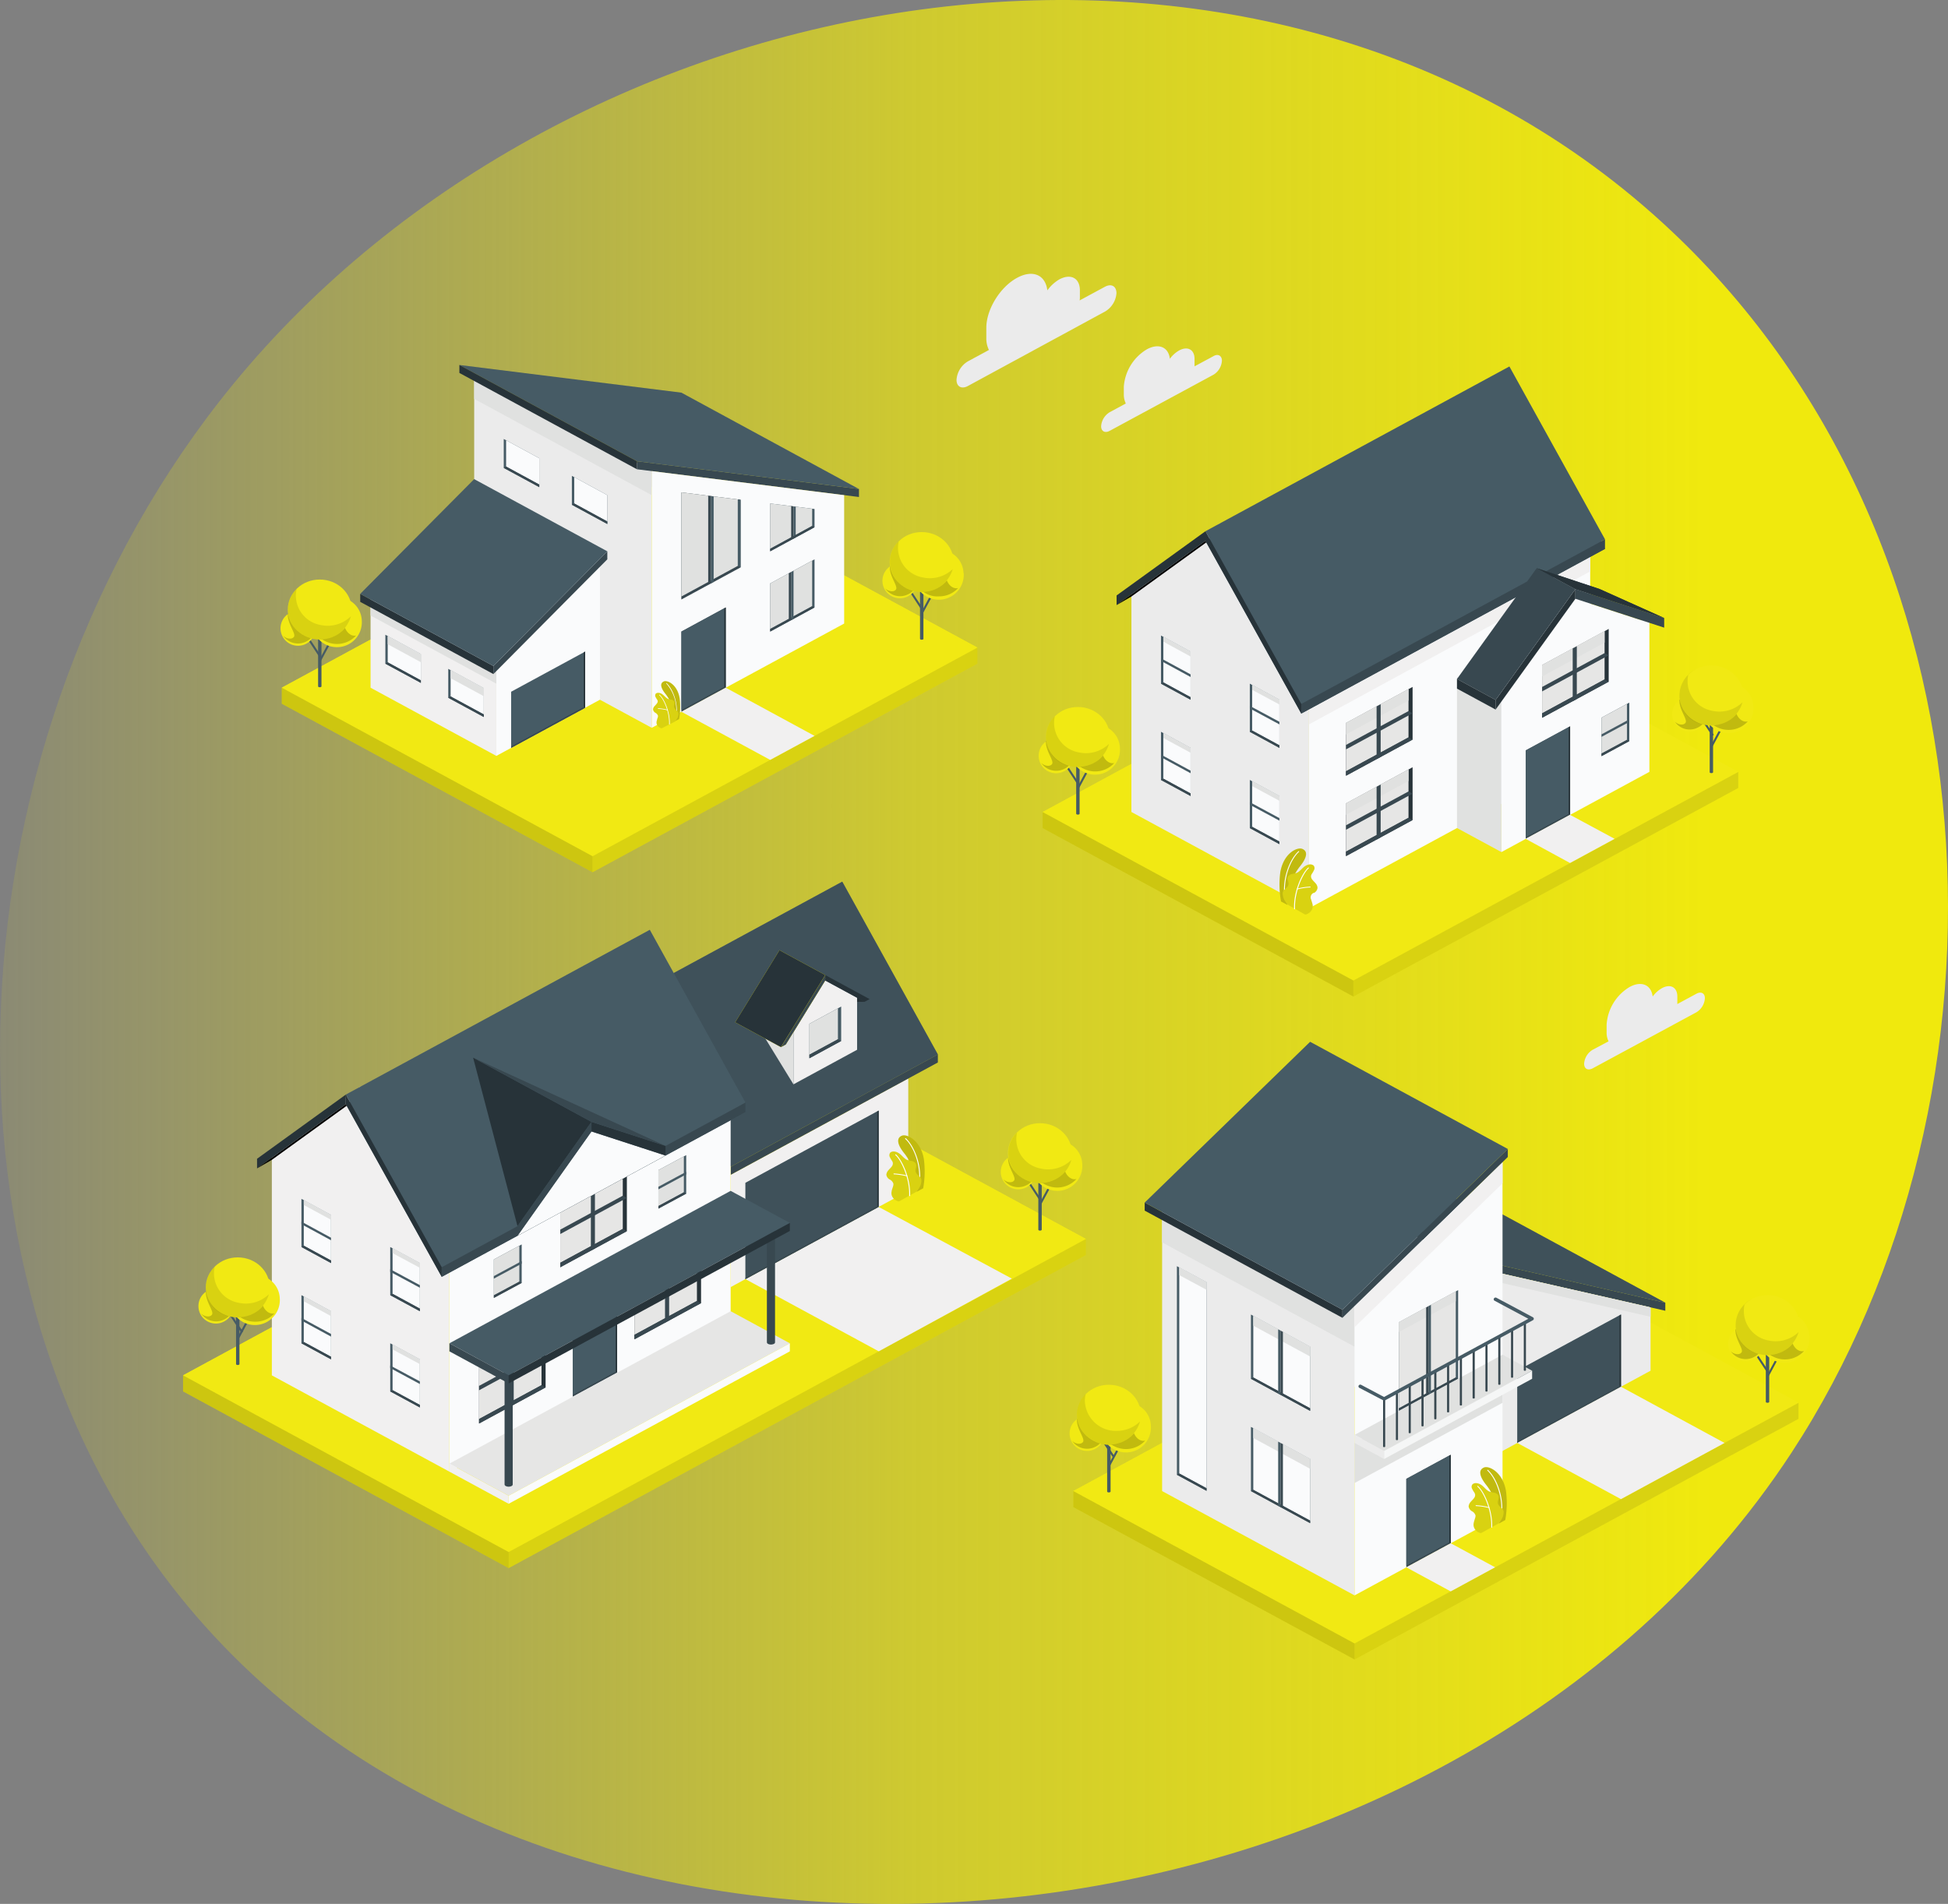 <svg id="Layer_1" data-name="Layer 1" xmlns="http://www.w3.org/2000/svg" xmlns:xlink="http://www.w3.org/1999/xlink" viewBox="0 0 468.65 458.13"><rect x="0" y="0" width="468.65" height="458.13" fill="#808080" stroke="none"/><defs><style>.cls-1{fill:url(#linear-gradient);}.cls-2{fill:#f1e913;}.cls-16,.cls-19,.cls-20,.cls-3,.cls-4{fill:#010101;}.cls-3{opacity:0.15;}.cls-19,.cls-20,.cls-3,.cls-4,.cls-8{isolation:isolate;}.cls-18,.cls-4{opacity:0.1;}.cls-5{fill:#ebebeb;}.cls-6,.cls-8{fill:#384850;}.cls-7{fill:#465b65;}.cls-8{opacity:0.5;}.cls-9{fill:#273339;}.cls-10{fill:#e0e1e0;}.cls-11{fill:#fafbfc;}.cls-12{fill:#f1f0f0;}.cls-13{fill:#e6e6e5;}.cls-14{fill:#f5f6f6;}.cls-15,.cls-19{opacity:0.2;}.cls-17{fill:#fff;}.cls-20{opacity:0.4;}</style><linearGradient id="linear-gradient" x1="17.03" y1="246.47" x2="485.68" y2="246.47" gradientUnits="userSpaceOnUse"><stop offset="0" stop-color="#f0e90d" stop-opacity="0.1"/><stop offset="0.47" stop-color="#f0e90d" stop-opacity="0.7"/><stop offset="0.88" stop-color="#f0e90d"/></linearGradient></defs><path class="cls-1" d="M64,406c92.82,108.07,301.85,86.44,384-39,56.37-86.08,52.23-219.88-31-296C319.07-18.56,154.25,10.7,73,110,4.54,193.66-4.21,326.58,64,406Z" transform="translate(-17.03 -17.4)"/><g id="freepik--house-4--inject-75"><g id="freepik--Yard--inject-75"><polygon class="cls-2" points="258.22 362.65 258.22 358.79 365.04 300.88 432.69 337.55 432.69 341.41 325.88 399.32 258.22 362.65"/><polygon class="cls-2" points="258.22 358.79 325.88 395.46 432.69 337.55 365.04 300.88 258.22 358.79"/><polygon class="cls-3" points="258.22 358.79 325.88 395.46 325.88 399.32 258.22 362.65 258.22 358.79"/><polygon class="cls-4" points="325.88 395.46 432.69 337.55 432.69 341.41 325.88 399.32 325.88 395.46"/></g><g id="freepik--House--inject-75"><polygon class="cls-5" points="345.45 344.31 357.91 351.07 357.91 305.3 315.18 282.14 315.19 327.91 345.45 344.31"/><polygon class="cls-6" points="354.36 304.87 400.64 315.4 400.64 313.47 354.36 302.94 354.36 304.87"/><polygon class="cls-7" points="311.63 279.76 354.36 302.94 400.64 313.47 357.92 290.3 311.63 279.76"/><polygon class="cls-8" points="311.63 279.76 354.36 302.94 400.64 313.47 357.92 290.3 311.63 279.76"/><polygon class="cls-9" points="311.63 279.76 354.36 302.94 354.36 304.87 311.63 281.69 311.63 279.76"/><polygon class="cls-5" points="357.91 351.07 397.09 329.83 397.09 314.59 357.91 305.68 357.91 351.07"/><polygon class="cls-10" points="357.91 307.94 397.09 316.85 397.09 314.59 357.91 305.68 357.91 307.94"/><polygon class="cls-7" points="365.03 347.21 365.03 329.83 389.97 316.32 389.97 333.69 365.03 347.21"/><polygon class="cls-8" points="365.03 347.21 365.03 329.83 389.97 316.32 389.97 333.69 365.03 347.21"/><polygon class="cls-9" points="389.97 316.32 389.63 316.5 389.63 333.51 389.97 333.69 389.97 316.32"/><polygon class="cls-6" points="389.62 333.52 365.03 346.85 365.03 347.21 389.97 333.69 389.62 333.52"/><polygon class="cls-5" points="325.88 383.89 325.88 314.39 279.58 289.29 279.58 358.79 325.88 383.89"/><polygon class="cls-10" points="279.58 289.29 279.58 298.95 325.88 324.05 325.88 314.39 279.58 289.29"/><polygon class="cls-7" points="290.27 308.53 283.14 304.68 283.14 354.87 290.27 358.73 290.27 308.53"/><polygon class="cls-11" points="283.71 354.56 283.71 304.98 290.27 308.53 290.27 358.11 283.71 354.56"/><polygon class="cls-10" points="283.71 304.98 290.27 308.53 290.27 310.36 283.71 306.83 283.71 304.98"/><polygon class="cls-6" points="283.14 354.87 283.71 354.56 290.27 358.11 290.27 358.73 283.14 354.87"/><polygon class="cls-7" points="315.19 324.05 300.95 316.32 300.95 331.77 315.19 339.49 315.19 324.05"/><polygon class="cls-11" points="301.52 331.46 301.52 316.63 315.19 324.05 315.19 338.87 301.52 331.46"/><polygon class="cls-10" points="301.52 316.63 301.52 318.99 315.19 326.41 315.19 324.05 301.52 316.63"/><polygon class="cls-6" points="300.95 331.77 301.52 331.46 315.19 338.87 315.19 339.49 300.95 331.77"/><polygon class="cls-7" points="307.5 319.87 308.06 320.18 308.06 335.63 307.5 335.32 307.5 319.87"/><polygon class="cls-6" points="308.06 320.18 308.06 335.63 308.64 335.31 308.64 320.49 308.06 320.18"/><polygon class="cls-7" points="315.19 351.07 300.95 343.35 300.95 358.79 315.19 366.51 315.19 351.07"/><polygon class="cls-11" points="301.52 358.49 301.52 343.65 315.19 351.07 315.19 365.9 301.52 358.49"/><polygon class="cls-10" points="301.52 343.65 301.52 346.02 315.19 353.43 315.19 351.07 301.52 343.65"/><polygon class="cls-6" points="300.95 358.79 301.52 358.49 315.19 365.9 315.19 366.51 300.95 358.79"/><polygon class="cls-7" points="307.5 346.9 308.06 347.21 308.06 362.65 307.5 362.35 307.5 346.9"/><polygon class="cls-6" points="308.06 347.21 308.06 362.65 308.64 362.35 308.64 347.51 308.06 347.21"/><polygon class="cls-11" points="325.88 314.39 361.48 279.64 361.48 364.59 325.88 383.89 325.88 314.39"/><polygon class="cls-10" points="361.48 337.55 325.88 356.86 325.88 347.21 361.48 327.75 361.48 337.55"/><polygon class="cls-12" points="325.88 319.36 361.48 284.74 361.48 279.64 325.88 314.39 325.88 319.36"/><polygon class="cls-7" points="336.55 318.16 350.8 310.44 350.8 331.77 336.55 339.49 336.55 318.16"/><polygon class="cls-13" points="350.23 331.46 350.23 310.75 336.55 318.16 336.55 338.87 350.23 331.46"/><polygon class="cls-10" points="350.23 310.75 350.23 313.11 336.55 320.52 336.55 318.16 350.23 310.75"/><polygon class="cls-6" points="350.8 331.77 350.23 331.46 336.55 338.87 336.55 339.49 350.8 331.77"/><polygon class="cls-7" points="344.25 313.99 343.68 314.3 343.68 335.63 344.25 335.32 344.25 313.99"/><polygon class="cls-6" points="343.68 314.3 343.68 335.63 343.1 335.31 343.1 314.61 343.68 314.3"/><polygon class="cls-6" points="338.33 377.14 338.33 355.85 349.02 350.06 349.02 371.35 338.33 377.14"/><polygon class="cls-7" points="348.68 371.11 348.68 350.24 338.33 355.85 338.33 376.71 348.68 371.11"/><polygon class="cls-9" points="349.02 350.06 348.68 350.24 348.68 371.11 349.02 371.35 349.02 350.06"/><polygon class="cls-10" points="325.88 345.27 361.48 325.97 368.6 329.83 332.99 349.14 325.88 345.27"/><polygon class="cls-5" points="325.88 345.27 325.88 347.21 332.99 351.07 332.99 349.14 325.88 345.27"/><polygon class="cls-14" points="332.99 349.14 368.6 329.83 368.6 331.77 332.99 351.07 332.99 349.14"/><path class="cls-6" d="M350.28,354v11.47a.1.1,0,0,1-.07.1.4.4,0,0,1-.37,0,.1.1,0,0,1-.07-.1V354Z" transform="translate(-17.03 -17.4)"/><path class="cls-6" d="M353.36,352.32v11.47a.1.1,0,0,1-.07.1.4.4,0,0,1-.37,0,.09.09,0,0,1-.07-.1V352.32Z" transform="translate(-17.03 -17.4)"/><path class="cls-6" d="M356.44,350.66v11.47a.11.11,0,0,1-.08.1.45.45,0,0,1-.36,0,.12.12,0,0,1-.07-.1V350.66Z" transform="translate(-17.03 -17.4)"/><path class="cls-6" d="M359.52,349v11.48a.16.16,0,0,1-.08.1.4.4,0,0,1-.37,0,.14.14,0,0,1-.07-.1V349Z" transform="translate(-17.03 -17.4)"/><path class="cls-6" d="M362.6,347.31v11.48a.16.16,0,0,1-.08.1.45.45,0,0,1-.36,0,.11.11,0,0,1-.08-.1V347.31Z" transform="translate(-17.03 -17.4)"/><path class="cls-6" d="M365.67,345.64v11.48a.11.11,0,0,1-.08.1.45.45,0,0,1-.36,0,.12.12,0,0,1-.07-.1V345.64Z" transform="translate(-17.03 -17.4)"/><path class="cls-6" d="M368.75,344v11.47a.11.11,0,0,1-.08.1.45.45,0,0,1-.36,0c-.05,0-.08-.06-.08-.1V344Z" transform="translate(-17.03 -17.4)"/><path class="cls-6" d="M371.83,342.31v11.47a.13.13,0,0,1-.07.1.4.4,0,0,1-.37,0,.11.11,0,0,1-.08-.1V342.31Z" transform="translate(-17.03 -17.4)"/><path class="cls-6" d="M374.9,340.64v11.47a.12.12,0,0,1-.07.1.4.4,0,0,1-.37,0,.1.1,0,0,1-.07-.1V340.64Z" transform="translate(-17.03 -17.4)"/><path class="cls-6" d="M378,339v11.48a.12.12,0,0,1-.07.1.48.48,0,0,1-.37,0,.14.14,0,0,1-.08-.1V339Z" transform="translate(-17.03 -17.4)"/><path class="cls-6" d="M381.06,337.3v11.48a.12.12,0,0,1-.07.1.47.47,0,0,1-.37,0,.1.1,0,0,1-.07-.1V337.3Z" transform="translate(-17.03 -17.4)"/><path class="cls-6" d="M384.14,335.63v11.48a.11.11,0,0,1-.08.1.47.47,0,0,1-.37,0,.14.14,0,0,1-.07-.1V335.63Z" transform="translate(-17.03 -17.4)"/><path class="cls-7" d="M350,354.4a.4.4,0,0,1-.22-.06l-5.73-3a.4.4,0,0,1-.13-.57.45.45,0,0,1,.56-.15l5.52,2.93,34.72-18.82-8.11-4.33a.4.4,0,0,1-.16-.57.46.46,0,0,1,.6-.15l8.76,4.68a.42.42,0,0,1,.22.37.39.39,0,0,1-.22.35l-35.6,19.3A.42.42,0,0,1,350,354.4Z" transform="translate(-17.03 -17.4)"/><polygon class="cls-6" points="322.96 317.1 362.75 278.4 362.75 276.47 322.96 315.16 322.96 317.1"/><polygon class="cls-9" points="322.96 317.1 275.39 291.31 275.39 289.37 322.96 315.16 322.96 317.1"/><polygon class="cls-7" points="315.19 250.68 362.75 276.47 322.96 315.16 275.39 289.37 315.19 250.68"/><polygon class="cls-12" points="389.97 333.69 414.89 347.21 389.97 360.73 365.03 347.21 389.97 333.69"/><polygon class="cls-12" points="349.02 371.35 338.33 377.14 349.01 382.93 359.69 377.13 349.02 371.35"/></g><g id="freepik--Plants--inject-75"><g id="freepik--plants--inject-75-2" data-name="freepik--plants--inject-75"><path class="cls-2" d="M377.65,384l1.51-.83a22.83,22.83,0,0,0,.18-7c-.77-4.55-4.06-6.12-5.26-5.66s-1.48,1.79.68,4.42A14.54,14.54,0,0,1,377.65,384Z" transform="translate(-17.03 -17.4)"/><g class="cls-15"><path class="cls-16" d="M377.65,384l1.51-.83a22.83,22.83,0,0,0,.18-7c-.77-4.55-4.06-6.12-5.26-5.66s-1.48,1.79.68,4.42A14.54,14.54,0,0,1,377.65,384Z" transform="translate(-17.03 -17.4)"/></g><path class="cls-17" d="M378.2,382.17h0a.11.11,0,0,1-.1-.11h0c.63-4.25-1.2-8.92-3.24-10.81a.1.1,0,0,1,0-.14h0a.15.15,0,0,1,.16,0c2.08,1.92,3.94,6.66,3.3,11a.1.1,0,0,1-.11.08Z" transform="translate(-17.03 -17.4)"/><path class="cls-2" d="M373.43,386.26c-.24.13-.73-.16-.92-.27a2.16,2.16,0,0,1-.76-.83,1.85,1.85,0,0,1-.19-1.2,4.74,4.74,0,0,1,.16-.65c.06-.2.13-.41.19-.62a1.52,1.52,0,0,0,.1-.63,1.66,1.66,0,0,0-.82-1,1.6,1.6,0,0,1-.84-1.18,1.88,1.88,0,0,1,.49-1.08c.26-.31.57-.58.81-.91a1.2,1.2,0,0,0,.27-.82,1.31,1.31,0,0,0-.18-.5,6.67,6.67,0,0,1-.58-1,.93.93,0,0,1,.18-1.06,1.3,1.3,0,0,1,.94-.22,2.27,2.27,0,0,1,.88.28c.87.46,1.37,1.43,2.29,1.77a10,10,0,0,0,1.11.26,1.41,1.41,0,0,1,.92.59c.34.63-.29,1.42-.05,2.09s.82.83,1.17,1.36a1.19,1.19,0,0,1,.16.78,3.54,3.54,0,0,1-.35,1.32,10,10,0,0,1-.76,1.19Z" transform="translate(-17.03 -17.4)"/><g class="cls-18"><path class="cls-16" d="M373.43,386.26c-.24.13-.73-.16-.92-.27a2.16,2.16,0,0,1-.76-.83,1.85,1.85,0,0,1-.19-1.2,4.74,4.74,0,0,1,.16-.65c.06-.2.13-.41.19-.62a1.52,1.52,0,0,0,.1-.63,1.66,1.66,0,0,0-.82-1,1.6,1.6,0,0,1-.84-1.18,1.88,1.88,0,0,1,.49-1.08c.26-.31.57-.58.81-.91a1.2,1.2,0,0,0,.27-.82,1.31,1.31,0,0,0-.18-.5,6.67,6.67,0,0,1-.58-1,.93.93,0,0,1,.18-1.06,1.3,1.3,0,0,1,.94-.22,2.27,2.27,0,0,1,.88.28c.87.46,1.37,1.43,2.29,1.77a10,10,0,0,0,1.11.26,1.41,1.41,0,0,1,.92.59c.34.63-.29,1.42-.05,2.09s.82.83,1.17,1.36a1.19,1.19,0,0,1,.16.78,3.54,3.54,0,0,1-.35,1.32,10,10,0,0,1-.76,1.19Z" transform="translate(-17.03 -17.4)"/></g><path class="cls-17" d="M375.89,385h0a.09.09,0,0,1-.1-.1c.17-4-1.84-8.48-3.32-9.78a.1.1,0,0,1,0-.14.11.11,0,0,1,.15,0c1.5,1.31,3.56,5.84,3.39,9.93A.11.11,0,0,1,375.89,385Z" transform="translate(-17.03 -17.4)"/><path class="cls-17" d="M375.25,380.27h0a14.8,14.8,0,0,0-3.11-.47.1.1,0,0,1-.1-.1h0a.09.09,0,0,1,.1-.1h0a15.39,15.39,0,0,1,3.17.49.09.09,0,0,1,.07.12h0A.13.13,0,0,1,375.25,380.27Z" transform="translate(-17.03 -17.4)"/></g><polygon class="cls-7" points="425 331.11 427.7 326.11 428.14 326.31 425.44 331.31 425 331.11"/><polygon class="cls-7" points="422.28 325.96 422.7 325.72 425.34 329.71 424.92 329.95 422.28 325.96"/><path class="cls-7" d="M442.67,342.67v12.05a.22.22,0,0,1-.12.16.73.73,0,0,1-.58,0,.2.2,0,0,1-.12-.16V342.67Z" transform="translate(-17.03 -17.4)"/><path class="cls-2" d="M452.36,338.92a6,6,0,1,1-6-5.6h0a5.77,5.77,0,0,1,5.95,5.59Z" transform="translate(-17.03 -17.4)"/><path class="cls-19" d="M448.32,337.48c.76-2.27,1.59-3.16,1.07-3.44a6.17,6.17,0,0,0-8.12,2.12,5.42,5.42,0,0,0,2.25,7.63,6.24,6.24,0,0,0,7.53-1.31C449.24,343,447.28,340.43,448.32,337.48Z" transform="translate(-17.03 -17.4)"/><path class="cls-2" d="M441.2,340.51a4.2,4.2,0,1,1-4.19-3.94h0a4.06,4.06,0,0,1,4.18,3.93Z" transform="translate(-17.03 -17.4)"/><path class="cls-19" d="M437,336.57a4.39,4.39,0,0,0-2.45.74c-.11,2.41,2.06,4.74,1.45,5.53s-2.1.31-2.63-.36a4.34,4.34,0,0,0,5.72,1.41,3.8,3.8,0,0,0,1.5-5.38,4.24,4.24,0,0,0-3.6-1.94Z" transform="translate(-17.03 -17.4)"/><ellipse class="cls-2" cx="425.22" cy="318.86" rx="7.69" ry="7.22"/><path class="cls-4" d="M449.73,337.91a7.7,7.7,0,0,1-9.24,5.36,7.07,7.07,0,0,1-2-13.29,7.87,7.87,0,0,0-1.76,1.32,7.22,7.22,0,0,0,5.76,8.65,8,8,0,0,0,7.3-2.06Z" transform="translate(-17.03 -17.4)"/><polygon class="cls-7" points="266.54 352.68 269.24 347.68 269.68 347.89 266.98 352.89 266.54 352.68"/><polygon class="cls-7" points="265.02 346.61 265.44 346.36 268.09 350.36 267.68 350.6 265.02 346.61"/><path class="cls-7" d="M284.21,364.23V376.3a.18.18,0,0,1-.13.15.64.64,0,0,1-.57,0,.17.17,0,0,1-.12-.15V364.23Z" transform="translate(-17.03 -17.4)"/><path class="cls-2" d="M293.91,360.48a6,6,0,1,1-6-5.59,5.78,5.78,0,0,1,6,5.59Z" transform="translate(-17.03 -17.4)"/><path class="cls-19" d="M289.82,359.05c.77-2.27,1.58-3.16,1.07-3.44a6.17,6.17,0,0,0-8.13,2.11,5.42,5.42,0,0,0,2.24,7.63,6.23,6.23,0,0,0,7.54-1.31C290.78,364.53,288.79,362,289.82,359.05Z" transform="translate(-17.03 -17.4)"/><path class="cls-2" d="M282.75,362.06a4.2,4.2,0,1,1-4.19-3.93h0A4.06,4.06,0,0,1,282.75,362.06Z" transform="translate(-17.03 -17.4)"/><path class="cls-19" d="M278.56,358.13a4.36,4.36,0,0,0-2.44.74c-.12,2.4,2.06,4.75,1.44,5.53s-2.1.31-2.63-.36a4.35,4.35,0,0,0,5.73,1.43,3.81,3.81,0,0,0,1.52-5.38,4.26,4.26,0,0,0-3.63-2Z" transform="translate(-17.03 -17.4)"/><ellipse class="cls-2" cx="266.77" cy="340.43" rx="7.69" ry="7.22"/><path class="cls-4" d="M291.28,359.47a7.71,7.71,0,0,1-9.23,5.4,7.22,7.22,0,0,1-5.75-8.67,7.32,7.32,0,0,1,3.72-4.66,7.82,7.82,0,0,0-1.79,1.32,6.54,6.54,0,0,0-.2,1.65,7.46,7.46,0,0,0,7.69,7.2,8,8,0,0,0,5.57-2.26Z" transform="translate(-17.03 -17.4)"/></g></g><g id="freepik--house-3--inject-75"><g id="freepik--yard--inject-75-2" data-name="freepik--yard--inject-75"><polygon class="cls-2" points="44.04 334.81 44.04 330.95 182.9 255.63 261.24 298.13 261.24 301.99 122.37 377.33 44.04 334.81"/><polygon class="cls-2" points="44.04 330.95 122.37 373.46 261.24 298.13 182.9 255.63 44.04 330.95"/><polygon class="cls-12" points="211.38 290.41 179.34 307.79 211.42 325.17 243.43 307.67 211.38 290.41"/><polygon class="cls-3" points="44.04 330.95 122.37 373.46 122.37 377.33 44.04 334.81 44.04 330.95"/><polygon class="cls-4" points="122.37 373.46 261.24 298.13 261.24 301.99 122.37 377.33 122.37 373.46"/></g><g id="freepik--house--inject-75-2" data-name="freepik--house--inject-75"><polygon class="cls-7" points="152.78 239.18 202.63 212.15 225.63 253.73 175.78 280.76 152.78 239.18"/><polygon class="cls-8" points="152.78 239.18 202.63 212.15 225.63 253.73 175.78 280.76 152.78 239.18"/><polygon class="cls-12" points="175.78 309.71 218.51 286.55 218.51 259.52 175.78 282.69 175.78 309.71"/><polygon class="cls-7" points="179.34 307.79 179.34 284.62 211.38 267.25 211.38 290.41 179.34 307.79"/><polygon class="cls-8" points="179.34 307.79 179.34 284.62 211.38 267.25 211.38 290.41 179.34 307.79"/><polygon class="cls-9" points="211.38 267.25 211.05 267.43 211.05 290.23 211.38 290.4 211.38 267.25"/><polygon class="cls-6" points="211.04 290.23 179.34 307.43 179.34 307.79 211.38 290.41 211.04 290.23"/><polygon class="cls-12" points="206.2 252.6 206.2 240.09 198.53 235.93 190.89 248.36 190.89 260.92 206.2 252.6"/><polygon class="cls-9" points="198.53 235.93 208 241.06 209.21 240.41 198.53 234.62 198.53 235.93"/><polygon class="cls-10" points="190.89 260.92 183.24 248.45 179.34 242.08 190.89 248.36 190.89 260.92"/><polygon class="cls-20" points="208 241.06 206.2 241.06 206.2 240.09 208 241.06"/><polygon class="cls-2" points="189.06 251.33 198.53 235.93 198.53 234.62 187.88 251.97 189.06 251.33"/><polygon class="cls-6" points="189.06 251.33 198.53 235.93 198.53 234.62 187.88 251.97 189.06 251.33"/><polygon class="cls-2" points="187.88 251.97 198.53 234.62 187.52 228.64 176.87 245.99 187.88 251.97"/><polygon class="cls-9" points="187.88 251.97 198.53 234.62 187.52 228.64 176.87 245.99 187.88 251.97"/><polygon class="cls-7" points="194.72 246.35 202.37 242.2 202.37 250.49 194.72 254.65 194.72 246.35"/><polygon class="cls-10" points="201.59 250.07 201.59 242.63 194.72 246.35 194.72 253.79 201.59 250.07"/><polygon class="cls-6" points="202.37 250.49 201.59 250.07 194.72 253.79 194.72 254.65 202.37 250.49"/><polygon class="cls-6" points="225.63 253.73 175.78 280.76 175.78 282.69 225.63 255.66 225.63 253.73"/><polygon class="cls-12" points="108.12 300.07 86.76 261.45 65.4 276.9 65.4 330.95 108.12 354.12 108.12 300.07"/><polygon class="cls-7" points="79.64 292.35 72.52 288.48 72.52 300.06 79.64 303.93 79.64 292.35"/><polygon class="cls-11" points="73.09 299.75 73.09 288.79 79.64 292.35 79.64 303.31 73.09 299.75"/><polygon class="cls-10" points="73.09 288.79 79.64 292.37 79.64 293.51 73.09 289.96 73.09 288.79"/><polygon class="cls-6" points="72.52 300.06 73.09 299.75 79.64 303.31 79.64 303.93 72.52 300.06"/><polygon class="cls-7" points="79.64 298.44 72.52 294.58 72.52 293.96 79.64 297.83 79.64 298.44"/><polygon class="cls-7" points="101.01 303.93 93.88 300.07 93.88 311.65 101.01 315.51 101.01 303.93"/><polygon class="cls-11" points="94.45 311.33 94.45 300.37 101.01 303.93 101.01 314.89 94.45 311.33"/><polygon class="cls-10" points="94.45 300.37 101.01 303.93 101.01 305.07 94.45 301.54 94.45 300.37"/><polygon class="cls-6" points="93.88 311.65 94.45 311.33 101.01 314.89 101.01 315.51 93.88 311.65"/><polygon class="cls-7" points="101.01 309.86 93.88 306.03 93.88 305.4 101.01 309.24 101.01 309.86"/><polygon class="cls-7" points="79.64 315.51 72.52 311.65 72.52 323.23 79.64 327.09 79.64 315.51"/><polygon class="cls-11" points="73.09 322.92 73.09 311.96 79.64 315.51 79.64 326.47 73.09 322.92"/><polygon class="cls-10" points="73.09 311.96 79.64 315.53 79.64 316.69 73.09 313.13 73.09 311.96"/><polygon class="cls-6" points="72.52 323.23 73.09 322.92 79.64 326.47 79.64 327.09 72.52 323.23"/><polygon class="cls-7" points="79.64 321.62 72.52 317.75 72.52 317.13 79.64 320.99 79.64 321.62"/><polygon class="cls-7" points="101.01 327.09 93.88 323.23 93.88 334.81 101.01 338.67 101.01 327.09"/><polygon class="cls-11" points="94.45 334.51 94.45 323.54 101.01 327.09 101.01 338.06 94.45 334.51"/><polygon class="cls-10" points="94.45 323.54 101.01 327.09 101.01 328.24 94.45 324.71 94.45 323.54"/><polygon class="cls-6" points="93.88 334.81 94.45 334.51 101.01 338.06 101.01 338.67 93.88 334.81"/><polygon class="cls-7" points="101.01 333.03 93.88 329.19 93.88 328.57 101.01 332.4 101.01 333.03"/><polygon class="cls-11" points="175.78 317.44 108.12 354.12 108.12 300.07 175.78 263.38 175.78 317.44"/><polygon class="cls-6" points="137.79 336.08 137.79 316.77 148.47 310.98 148.47 330.29 137.79 336.08"/><polygon class="cls-7" points="148.14 330.05 148.14 311.16 137.79 316.77 137.79 335.65 148.14 330.05"/><polygon class="cls-9" points="148.47 310.98 148.14 311.16 148.14 330.05 148.47 330.29 148.47 310.98"/><polygon class="cls-9" points="152.63 306.28 168.66 297.6 168.66 313.57 152.63 322.27 152.63 306.28"/><polygon class="cls-13" points="167.67 313.04 167.67 298.13 152.63 306.28 152.63 321.2 167.67 313.04"/><polygon class="cls-10" points="167.67 298.13 167.67 301.61 152.63 309.76 152.63 306.28 167.67 298.13"/><polygon class="cls-6" points="168.66 313.57 167.67 313.04 152.63 321.2 152.63 322.27 168.66 313.57"/><polygon class="cls-6" points="168.66 305.59 167.67 305.05 152.63 313.2 152.63 314.27 168.66 305.59"/><polygon class="cls-6" points="160.98 317.74 159.99 318.27 159.99 302.29 160.98 301.75 160.98 317.74"/><polygon class="cls-9" points="115.25 326.55 131.26 317.86 131.26 333.85 115.25 342.53 115.25 326.55"/><polygon class="cls-13" points="130.28 333.31 130.28 318.4 115.25 326.55 115.25 341.46 130.28 333.31"/><polygon class="cls-10" points="130.28 318.4 130.28 321.87 115.25 330.03 115.25 326.55 130.28 318.4"/><polygon class="cls-6" points="131.26 333.85 130.28 333.31 115.25 341.46 115.25 342.53 131.26 333.85"/><polygon class="cls-6" points="131.26 325.86 130.28 325.32 115.25 333.48 115.25 334.54 131.26 325.86"/><polygon class="cls-6" points="123.59 338.01 122.61 338.55 122.61 322.56 123.59 322.03 123.59 338.01"/><polygon class="cls-9" points="134.79 288.94 150.81 280.26 150.81 296.25 134.79 304.93 134.79 288.94"/><polygon class="cls-13" points="149.83 295.71 149.83 280.8 134.79 288.94 134.79 303.86 149.83 295.71"/><polygon class="cls-10" points="149.83 280.8 149.83 282.33 134.79 290.48 134.79 288.94 149.83 280.8"/><polygon class="cls-6" points="150.81 296.25 149.83 295.71 134.79 303.86 134.79 304.93 150.81 296.25"/><polygon class="cls-6" points="150.81 288.25 149.83 287.72 134.79 295.88 134.79 296.94 150.81 288.25"/><polygon class="cls-6" points="143.13 300.41 142.15 300.95 142.15 284.96 143.13 284.43 143.13 300.41"/><polygon class="cls-7" points="118.81 303.05 125.51 299.44 125.51 308.7 118.81 312.31 118.81 303.05"/><polygon class="cls-10" points="124.94 308.4 124.94 299.75 118.81 303.05 118.81 311.69 124.94 308.4"/><polygon class="cls-6" points="125.51 308.7 124.94 308.4 118.81 311.69 118.81 312.31 125.51 308.7"/><polygon class="cls-7" points="118.81 307.67 125.51 304.07 125.51 303.45 118.81 307.06 118.81 307.67"/><polygon class="cls-7" points="158.4 281.55 165.09 277.95 165.09 287.22 158.4 290.82 158.4 281.55"/><polygon class="cls-10" points="164.52 286.9 164.52 278.26 158.4 281.55 158.4 290.2 164.52 286.9"/><polygon class="cls-6" points="165.09 287.22 164.52 286.9 158.4 290.2 158.4 290.82 165.09 287.22"/><polygon class="cls-7" points="158.4 286.19 165.09 282.58 165.09 281.96 158.4 285.56 158.4 286.19"/><polygon class="cls-7" points="83.2 265.7 106.27 307.24 179.34 267.63 156.33 226.05 83.2 265.7"/><polygon class="cls-7" points="83.2 263.38 106.27 304.93 179.34 265.31 156.33 223.73 83.2 263.38"/><polygon class="cls-9" points="83.2 263.38 83.2 265.7 106.27 307.24 106.27 304.93 83.2 263.38"/><polygon class="cls-6" points="106.27 304.93 179.34 265.31 179.34 267.63 106.27 307.24 106.27 304.93"/><polygon class="cls-9" points="61.84 281.15 83.2 265.7 83.2 263.38 61.84 278.83 61.84 281.15"/><polygon class="cls-16" points="83.2 265.7 61.84 281.15 65.4 279.09 83.2 266.23 83.41 266.08 83.2 265.7"/><polygon class="cls-11" points="124.5 297.36 160.1 278.05 142.3 272.26 124.5 297.36"/><polygon class="cls-9" points="124.5 295.04 113.82 254.5 142.3 269.95 124.5 295.04"/><polygon class="cls-6" points="142.3 272.26 142.3 269.95 124.5 295.04 124.5 297.36 142.3 272.26"/><polygon class="cls-9" points="160.1 278.05 160.1 275.73 142.3 269.95 142.3 272.26 160.1 278.05"/><polygon class="cls-6" points="160.1 275.73 113.82 254.5 142.3 269.95 160.1 275.73"/><polygon class="cls-13" points="108.12 352.19 122.37 359.91 190.02 323.23 175.78 315.51 108.12 352.19"/><polygon class="cls-12" points="108.12 352.19 108.12 354.12 122.37 361.85 122.37 359.91 108.12 352.19"/><polygon class="cls-11" points="190.02 323.23 190.02 325.17 122.37 361.85 122.37 359.91 190.02 323.23"/><path class="cls-6" d="M140.38,345.72V374.6a.44.44,0,0,1-.29.38,1.59,1.59,0,0,1-1.38,0,.48.48,0,0,1-.29-.38V345.72Z" transform="translate(-17.03 -17.4)"/><path class="cls-6" d="M203.49,311.52v28.89a.44.44,0,0,1-.29.37,1.66,1.66,0,0,1-1.38,0,.48.48,0,0,1-.29-.37V311.52Z" transform="translate(-17.03 -17.4)"/><polygon class="cls-7" points="108.12 323.23 122.37 330.95 190.02 294.27 175.78 286.55 108.12 323.23"/><polygon class="cls-6" points="108.12 323.23 108.12 325.17 122.37 332.89 122.37 330.95 108.12 323.23"/><polygon class="cls-9" points="190.02 294.27 190.02 296.2 122.37 332.89 122.37 330.95 190.02 294.27"/></g><g id="freepik--plants--inject-75-3" data-name="freepik--plants--inject-75"><polygon class="cls-7" points="249.98 289.74 252.68 284.74 253.12 284.95 250.42 289.95 249.98 289.74"/><polygon class="cls-7" points="247.28 284.58 247.69 284.34 250.33 288.34 249.91 288.58 247.28 284.58"/><path class="cls-7" d="M267.65,301.29v12a.22.22,0,0,1-.12.16.66.66,0,0,1-.58,0,.2.2,0,0,1-.12-.16v-12Z" transform="translate(-17.03 -17.4)"/><path class="cls-2" d="M277.4,297.54a6,6,0,1,1-6-5.59h0A5.79,5.79,0,0,1,277.4,297.54Z" transform="translate(-17.03 -17.4)"/><path class="cls-19" d="M273.26,296.11c.77-2.27,1.58-3.16,1.07-3.44a6.17,6.17,0,0,0-8.13,2.11,5.43,5.43,0,0,0,2.24,7.63A6.23,6.23,0,0,0,276,301.1C274.22,301.59,272.26,299.06,273.26,296.11Z" transform="translate(-17.03 -17.4)"/><path class="cls-2" d="M266.19,299.12a4.2,4.2,0,1,1-4.19-3.93h0A4.06,4.06,0,0,1,266.19,299.12Z" transform="translate(-17.03 -17.4)"/><path class="cls-19" d="M262,295.19a4.38,4.38,0,0,0-2.44.74c-.12,2.4,2.06,4.75,1.44,5.54s-2.1.3-2.63-.37a4.35,4.35,0,0,0,5.73,1.43,3.81,3.81,0,0,0,1.52-5.38,4.23,4.23,0,0,0-3.63-2Z" transform="translate(-17.03 -17.4)"/><ellipse class="cls-2" cx="250.2" cy="277.49" rx="7.69" ry="7.22"/><path class="cls-4" d="M274.77,296.53a7.72,7.72,0,0,1-9.24,5.39,7.22,7.22,0,0,1-5.74-8.67,7.32,7.32,0,0,1,3.71-4.65,7.58,7.58,0,0,0-1.79,1.33,7.2,7.2,0,0,0,5.73,8.66,8,8,0,0,0,7.33-2.08Z" transform="translate(-17.03 -17.4)"/><polygon class="cls-7" points="56.99 322.03 59.69 317.04 60.13 317.24 57.43 322.24 56.99 322.03"/><polygon class="cls-7" points="55.39 316.7 55.81 316.46 58.46 320.45 58.04 320.7 55.39 316.7"/><path class="cls-7" d="M74.64,333.58v12.05a.2.2,0,0,1-.12.16.66.66,0,0,1-.58,0,.18.18,0,0,1-.12-.16V333.58Z" transform="translate(-17.03 -17.4)"/><path class="cls-2" d="M84.34,329.84a6,6,0,1,1-6-5.6h0A5.79,5.79,0,0,1,84.34,329.84Z" transform="translate(-17.03 -17.4)"/><path class="cls-19" d="M80.25,328.4c.76-2.27,1.59-3.16,1.06-3.44a6.17,6.17,0,0,0-8.12,2.12,5.42,5.42,0,0,0,2.26,7.63,6.21,6.21,0,0,0,3,.72,6.11,6.11,0,0,0,4.6-2C81.21,333.88,79.3,331.35,80.25,328.4Z" transform="translate(-17.03 -17.4)"/><path class="cls-2" d="M73.16,331.42A4.2,4.2,0,1,1,69,327.48h0A4.07,4.07,0,0,1,73.16,331.42Z" transform="translate(-17.03 -17.4)"/><path class="cls-19" d="M69,327.48a4.4,4.4,0,0,0-2.45.75c-.11,2.41,2.06,4.74,1.46,5.53s-2.11.31-2.63-.36a4.34,4.34,0,0,0,5.73,1.42,3.81,3.81,0,0,0,1.5-5.39A4.24,4.24,0,0,0,69,327.48Z" transform="translate(-17.03 -17.4)"/><ellipse class="cls-2" cx="57.2" cy="309.78" rx="7.69" ry="7.22"/><path class="cls-4" d="M81.71,328.82a7.72,7.72,0,0,1-9.23,5.4,7.08,7.08,0,0,1-2-13.32,7.59,7.59,0,0,0-1.8,1.32,7.21,7.21,0,0,0,5.74,8.66,8,8,0,0,0,7.32-2.07Z" transform="translate(-17.03 -17.4)"/><g id="freepik--plants--inject-75-4" data-name="freepik--plants--inject-75"><path class="cls-2" d="M237.6,304.16l1.53-.82a23.14,23.14,0,0,0,.17-7c-.76-4.55-4.06-6.12-5.26-5.67s-1.48,1.8.69,4.43A14.48,14.48,0,0,1,237.6,304.16Z" transform="translate(-17.03 -17.4)"/><g class="cls-15"><path class="cls-16" d="M237.6,304.16l1.53-.82a23.14,23.14,0,0,0,.17-7c-.76-4.55-4.06-6.12-5.26-5.67s-1.48,1.8.69,4.43A14.48,14.48,0,0,1,237.6,304.16Z" transform="translate(-17.03 -17.4)"/></g><path class="cls-17" d="M238.15,302.36h0a.11.11,0,0,1-.09-.11h0c.63-4.26-1.2-8.93-3.25-10.8a.14.14,0,0,1,0-.15.12.12,0,0,1,.16,0c2.09,1.92,3.94,6.66,3.31,11a.12.12,0,0,1-.12.09Z" transform="translate(-17.03 -17.4)"/><path class="cls-2" d="M233.39,306.45c-.23.12-.72-.16-.92-.27a2.21,2.21,0,0,1-.76-.82,1.83,1.83,0,0,1-.18-1.21,3.61,3.61,0,0,1,.15-.65l.2-.62a1.69,1.69,0,0,0,.09-.63,1.73,1.73,0,0,0-.82-1,1.55,1.55,0,0,1-.88-1.17,1.81,1.81,0,0,1,.48-1.07c.27-.32.58-.59.82-.92a1.21,1.21,0,0,0,.27-.82,1.25,1.25,0,0,0-.18-.5,6.67,6.67,0,0,1-.58-1,1,1,0,0,1,.18-1.07,1.35,1.35,0,0,1,.94-.21,2.13,2.13,0,0,1,.88.29c.87.45,1.36,1.41,2.28,1.77a10.66,10.66,0,0,0,1.12.25,1.38,1.38,0,0,1,.87.59c.34.64-.28,1.42,0,2.09s.83.83,1.18,1.36a1.2,1.2,0,0,1,.15.78,3.2,3.2,0,0,1-.35,1.32,8.33,8.33,0,0,1-.77,1.19Z" transform="translate(-17.03 -17.4)"/><g class="cls-18"><path class="cls-16" d="M233.39,306.45c-.23.12-.72-.16-.92-.27a2.21,2.21,0,0,1-.76-.82,1.83,1.83,0,0,1-.18-1.21,3.61,3.61,0,0,1,.15-.65l.2-.62a1.69,1.69,0,0,0,.09-.63,1.73,1.73,0,0,0-.82-1,1.55,1.55,0,0,1-.88-1.17,1.81,1.81,0,0,1,.48-1.07c.27-.32.58-.59.82-.92a1.21,1.21,0,0,0,.27-.82,1.25,1.25,0,0,0-.18-.5,6.67,6.67,0,0,1-.58-1,1,1,0,0,1,.18-1.07,1.35,1.35,0,0,1,.94-.21,2.13,2.13,0,0,1,.88.29c.87.45,1.36,1.41,2.28,1.77a10.66,10.66,0,0,0,1.12.25,1.38,1.38,0,0,1,.87.59c.34.64-.28,1.42,0,2.09s.83.83,1.18,1.36a1.2,1.2,0,0,1,.15.78,3.2,3.2,0,0,1-.35,1.32,8.33,8.33,0,0,1-.77,1.19Z" transform="translate(-17.03 -17.4)"/></g><path class="cls-17" d="M235.86,305.22h0a.11.11,0,0,1-.11-.1h0c.18-4-1.85-8.48-3.31-9.78a.1.1,0,0,1,0-.14h0a.12.12,0,0,1,.16,0c1.49,1.32,3.55,5.84,3.38,9.94A.12.12,0,0,1,235.86,305.22Z" transform="translate(-17.03 -17.4)"/><path class="cls-17" d="M235.22,300.45h0a16.34,16.34,0,0,0-3.12-.48.1.1,0,0,1-.1-.1.09.09,0,0,1,.08-.1h0a17,17,0,0,1,3.17.48.12.12,0,0,1,.08.13A.11.11,0,0,1,235.22,300.45Z" transform="translate(-17.03 -17.4)"/></g></g></g><g id="freepik--house-2--inject-75"><g id="freepik--yard--inject-75-3" data-name="freepik--yard--inject-75"><polygon class="cls-2" points="250.84 199.26 250.84 195.4 343.4 145.21 418.19 185.75 418.19 189.61 325.6 239.8 250.84 199.26"/><polygon class="cls-2" points="250.84 195.4 325.6 235.94 418.19 185.75 343.4 145.21 250.84 195.4"/><polygon class="cls-3" points="250.84 195.4 325.6 235.94 325.6 239.8 250.84 199.26 250.84 195.4"/><polygon class="cls-4" points="325.6 235.94 418.19 185.75 418.19 189.61 325.6 239.8 325.6 235.94"/></g><g id="freepik--house--inject-75-3" data-name="freepik--house--inject-75"><polygon class="cls-5" points="314.92 164.51 293.56 125.91 272.2 141.35 272.19 195.38 314.92 218.55 314.92 164.51"/><polygon class="cls-7" points="286.43 156.79 279.31 152.93 279.31 164.51 286.43 168.37 286.43 156.79"/><polygon class="cls-11" points="279.88 164.2 279.88 153.24 286.43 156.79 286.43 167.76 279.88 164.2"/><polygon class="cls-10" points="279.88 153.24 286.43 156.82 286.43 157.97 279.88 154.41 279.88 153.24"/><polygon class="cls-6" points="279.31 164.51 279.88 164.2 286.43 167.76 286.43 168.37 279.31 164.51"/><polygon class="cls-7" points="286.43 162.9 279.31 159.03 279.31 158.41 286.43 162.27 286.43 162.9"/><polygon class="cls-7" points="307.8 168.37 300.68 164.51 300.68 176.09 307.8 179.96 307.8 168.37"/><polygon class="cls-11" points="301.25 175.79 301.25 164.83 307.8 168.37 307.8 179.34 301.25 175.79"/><polygon class="cls-10" points="301.25 164.83 307.8 168.37 307.8 169.52 301.25 166 301.25 164.83"/><polygon class="cls-6" points="300.68 176.09 301.25 175.79 307.8 179.34 307.8 179.96 300.68 176.09"/><polygon class="cls-7" points="307.8 174.31 300.68 170.47 300.68 169.85 307.8 173.68 307.8 174.31"/><polygon class="cls-7" points="286.43 179.96 279.31 176.09 279.31 187.68 286.43 191.54 286.43 179.96"/><polygon class="cls-11" points="279.88 187.37 279.88 176.41 286.43 179.96 286.43 190.92 279.88 187.37"/><polygon class="cls-10" points="279.88 176.41 286.43 179.99 286.43 181.13 279.88 177.58 279.88 176.41"/><polygon class="cls-6" points="279.31 187.68 279.88 187.37 286.43 190.92 286.43 191.54 279.31 187.68"/><polygon class="cls-7" points="286.43 186.06 279.31 182.19 279.31 181.58 286.43 185.44 286.43 186.06"/><polygon class="cls-7" points="307.8 191.54 300.68 187.68 300.68 199.26 307.8 203.12 307.8 191.54"/><polygon class="cls-11" points="301.25 198.96 301.25 187.99 307.8 191.54 307.8 202.5 301.25 198.96"/><polygon class="cls-10" points="301.25 187.99 307.8 191.54 307.8 192.69 301.25 189.16 301.25 187.99"/><polygon class="cls-6" points="300.68 199.26 301.25 198.96 307.8 202.5 307.8 203.12 300.68 199.26"/><polygon class="cls-7" points="307.8 197.47 300.68 193.64 300.68 193.02 307.8 196.86 307.8 197.47"/><polygon class="cls-11" points="382.57 181.87 314.92 218.55 314.92 164.51 382.57 127.83 382.57 181.87"/><polygon class="cls-12" points="314.92 174.31 382.57 137.49 382.57 127.83 314.92 164.51 314.92 174.31"/><polygon class="cls-9" points="323.82 193.32 339.84 184.62 339.84 197.32 323.82 206 323.82 193.32"/><polygon class="cls-13" points="338.86 196.78 338.86 185.16 323.82 193.32 323.82 204.93 338.86 196.78"/><polygon class="cls-10" points="338.86 185.16 338.86 187.92 323.82 196.07 323.82 193.32 338.86 185.16"/><polygon class="cls-6" points="339.84 197.32 338.86 196.78 323.82 204.93 323.82 206 339.84 197.32"/><polygon class="cls-6" points="339.84 190.97 338.86 190.44 323.82 198.59 323.82 199.66 339.84 190.97"/><polygon class="cls-6" points="332.16 201.48 331.18 202.02 331.18 189.32 332.16 188.79 332.16 201.48"/><polygon class="cls-9" points="323.82 173.97 339.84 165.29 339.84 177.97 323.82 186.66 323.82 173.97"/><polygon class="cls-13" points="338.86 177.44 338.86 165.82 323.82 173.97 323.82 185.59 338.86 177.44"/><polygon class="cls-10" points="338.86 165.82 338.86 168.57 323.82 176.73 323.82 173.97 338.86 165.82"/><polygon class="cls-6" points="339.84 177.97 338.86 177.44 323.82 185.59 323.82 186.66 339.84 177.97"/><polygon class="cls-6" points="339.84 171.63 338.86 171.1 323.82 179.25 323.82 180.32 339.84 171.63"/><polygon class="cls-6" points="332.16 182.14 331.18 182.67 331.18 169.98 332.16 169.45 332.16 182.14"/><polygon class="cls-7" points="290 130.15 313.06 171.7 386.13 132.08 363.13 90.49 290 130.15"/><polygon class="cls-7" points="290 127.83 313.06 169.39 386.13 129.77 363.13 88.18 290 127.83"/><polygon class="cls-9" points="290 127.83 290 130.15 313.06 171.7 313.06 169.39 290 127.83"/><polygon class="cls-6" points="313.06 169.39 386.13 129.77 386.13 132.08 313.06 171.7 313.06 169.39"/><polygon class="cls-9" points="268.63 145.6 290 130.15 290 127.83 268.63 143.28 268.63 145.6"/><polygon class="cls-16" points="290 130.15 268.63 145.6 272.19 143.54 290 130.67 290.2 130.52 290 130.15"/><polygon class="cls-10" points="350.52 199.24 361.21 205.03 361.21 168.77 350.52 162.97 350.52 199.24"/><polygon class="cls-11" points="361.21 205.03 396.81 185.73 396.81 148.31 361.21 167.62 361.21 205.03"/><polygon class="cls-11" points="361.21 168.82 396.81 149.87 379.01 144.08 361.21 168.82"/><polygon class="cls-9" points="379.01 144.08 379.01 141.76 359.82 168.43 359.82 170.74 379.01 144.08"/><polygon class="cls-6" points="379.01 141.76 369.7 136.71 350.52 163.38 359.82 168.43 379.01 141.76"/><polygon class="cls-9" points="359.82 168.43 350.52 163.38 350.52 165.7 359.82 170.74 359.82 168.43"/><polygon class="cls-6" points="400.37 151.03 400.37 148.71 379.01 141.76 379.01 144.08 400.37 151.03"/><polygon class="cls-6" points="400.37 148.71 384.83 141.73 369.7 136.71 379.01 141.76 400.37 148.71"/><polygon class="cls-9" points="400.37 148.71 384.83 141.73 369.7 136.71 379.01 141.76 400.37 148.71"/><polygon class="cls-6" points="367.06 201.86 367.06 180.56 377.74 174.78 377.74 196.07 367.06 201.86"/><polygon class="cls-7" points="377.4 195.83 377.4 174.96 367.06 180.56 367.06 201.44 377.4 195.83"/><polygon class="cls-9" points="377.74 174.78 377.4 174.96 377.4 195.83 377.74 196.07 377.74 174.78"/><polygon class="cls-7" points="385.29 172.68 391.98 169.07 391.98 178.34 385.29 181.95 385.29 172.68"/><polygon class="cls-10" points="391.41 178.03 391.41 169.39 385.29 172.68 385.29 181.33 391.41 178.03"/><polygon class="cls-6" points="391.98 178.34 391.41 178.03 385.29 181.33 385.29 181.95 391.98 178.34"/><polygon class="cls-7" points="385.29 177.31 391.98 173.71 391.98 173.09 385.29 176.7 385.29 177.31"/><polygon class="cls-9" points="371 160.03 387.02 151.34 387.02 164.03 371 172.71 371 160.03"/><polygon class="cls-13" points="386.03 163.49 386.03 151.87 371 160.03 371 171.65 386.03 163.49"/><polygon class="cls-10" points="386.03 151.87 386.03 154.63 371 162.78 371 160.03 386.03 151.87"/><polygon class="cls-6" points="387.02 164.03 386.03 163.49 371 171.65 371 172.71 387.02 164.03"/><polygon class="cls-6" points="387.02 157.68 386.03 157.15 371 165.3 371 166.37 387.02 157.68"/><polygon class="cls-6" points="379.35 168.19 378.36 168.73 378.36 156.03 379.35 155.5 379.35 168.19"/><polygon class="cls-12" points="367.03 201.84 377.71 196.06 388.44 201.84 377.71 207.66 367.03 201.84"/></g><g id="freepik--plants--inject-75-5" data-name="freepik--plants--inject-75"><g id="freepik--plants--inject-75-6" data-name="freepik--plants--inject-75"><path class="cls-2" d="M326.74,235.14l-1.52-.82a22.83,22.83,0,0,1-.18-7c.76-4.55,4-6.13,5.25-5.67s1.49,1.8-.68,4.43A14.48,14.48,0,0,0,326.74,235.14Z" transform="translate(-17.03 -17.4)"/><g class="cls-15"><path class="cls-16" d="M326.74,235.14l-1.52-.82a22.83,22.83,0,0,1-.18-7c.76-4.55,4-6.13,5.25-5.67s1.49,1.8-.68,4.43A14.48,14.48,0,0,0,326.74,235.14Z" transform="translate(-17.03 -17.4)"/></g><path class="cls-17" d="M326.18,233.34h0a.11.11,0,0,0,.09-.12c-.62-4.26,1.2-8.93,3.25-10.81a.11.11,0,1,0-.15-.15c-2.09,1.92-3.95,6.66-3.31,11A.12.12,0,0,0,326.18,233.34Z" transform="translate(-17.03 -17.4)"/><path class="cls-2" d="M330.94,237.43c.24.12.73-.16.92-.28a2.19,2.19,0,0,0,.77-.83,1.94,1.94,0,0,0,.19-1.21,5,5,0,0,0-.17-.64l-.19-.62a1.18,1.18,0,0,1,.63-1.61l.11,0A1.57,1.57,0,0,0,334,231a1.78,1.78,0,0,0-.48-1.07c-.26-.31-.58-.59-.82-.91a1.3,1.3,0,0,1-.27-.82,1.37,1.37,0,0,1,.19-.51,6.61,6.61,0,0,0,.57-1,.93.93,0,0,0-.18-1.06,1.3,1.3,0,0,0-.94-.22,2.36,2.36,0,0,0-.87.29c-.88.45-1.36,1.42-2.29,1.77-.35.13-.75.16-1.12.26a1.34,1.34,0,0,0-.87.59c-.34.63.29,1.41.05,2.08s-.82.82-1.17,1.37a1.19,1.19,0,0,0-.16.78,3.41,3.41,0,0,0,.35,1.32,8.24,8.24,0,0,0,.77,1.18S330.91,237.4,330.94,237.43Z" transform="translate(-17.03 -17.4)"/><g class="cls-18"><path class="cls-16" d="M330.94,237.43c.24.12.73-.16.92-.28a2.19,2.19,0,0,0,.77-.83,1.94,1.94,0,0,0,.19-1.21,5,5,0,0,0-.17-.64l-.19-.62a1.18,1.18,0,0,1,.63-1.61l.11,0A1.57,1.57,0,0,0,334,231a1.78,1.78,0,0,0-.48-1.07c-.26-.31-.58-.59-.82-.91a1.3,1.3,0,0,1-.27-.82,1.37,1.37,0,0,1,.19-.51,6.61,6.61,0,0,0,.57-1,.93.93,0,0,0-.18-1.06,1.3,1.3,0,0,0-.94-.22,2.36,2.36,0,0,0-.87.29c-.88.45-1.36,1.42-2.29,1.77-.35.13-.75.16-1.12.26a1.34,1.34,0,0,0-.87.59c-.34.63.29,1.41.05,2.08s-.82.82-1.17,1.37a1.19,1.19,0,0,0-.16.78,3.41,3.41,0,0,0,.35,1.32,8.24,8.24,0,0,0,.77,1.18S330.91,237.4,330.94,237.43Z" transform="translate(-17.03 -17.4)"/></g><path class="cls-17" d="M328.48,236.19h0a.1.1,0,0,0,.11-.1h0c-.18-4,1.85-8.49,3.31-9.78a.1.1,0,0,0,0-.14h0a.11.11,0,0,0-.15,0h0c-1.51,1.32-3.57,5.84-3.39,9.93A.1.1,0,0,0,328.48,236.19Z" transform="translate(-17.03 -17.4)"/><path class="cls-17" d="M329.11,231.42h0a14.91,14.91,0,0,1,3.11-.48.1.1,0,0,0,.11-.1h0a.09.09,0,0,0-.1-.09h0a15.28,15.28,0,0,0-3.16.48.1.1,0,0,0-.08.12h0A.12.12,0,0,0,329.11,231.42Z" transform="translate(-17.03 -17.4)"/></g><polygon class="cls-7" points="411.48 179.61 414.18 174.61 414.62 174.82 411.92 179.82 411.48 179.61"/><polygon class="cls-7" points="409.25 173.08 409.67 172.84 412.32 176.83 411.9 177.08 409.25 173.08"/><path class="cls-7" d="M429.16,191.16v12.06a.21.21,0,0,1-.11.15.73.73,0,0,1-.58,0,.2.2,0,0,1-.12-.15V191.16Z" transform="translate(-17.03 -17.4)"/><path class="cls-2" d="M438.86,187.41a6,6,0,1,1-6-5.6h0A5.78,5.78,0,0,1,438.86,187.41Z" transform="translate(-17.03 -17.4)"/><path class="cls-19" d="M434.77,186c.77-2.27,1.59-3.16,1.07-3.44a6.17,6.17,0,0,0-8.12,2.12,5.42,5.42,0,0,0,2.26,7.63,6.23,6.23,0,0,0,7.53-1.32C435.73,191.45,433.78,188.93,434.77,186Z" transform="translate(-17.03 -17.4)"/><path class="cls-2" d="M427.71,189a4.2,4.2,0,1,1-4.2-3.93h0A4.08,4.08,0,0,1,427.71,189Z" transform="translate(-17.03 -17.4)"/><path class="cls-19" d="M423.52,185.06a4.32,4.32,0,0,0-2.45.75c-.11,2.4,2.06,4.74,1.45,5.53s-2.1.3-2.62-.37a4.33,4.33,0,0,0,5.72,1.43,3.81,3.81,0,0,0,1.52-5.38A4.25,4.25,0,0,0,423.52,185.06Z" transform="translate(-17.03 -17.4)"/><ellipse class="cls-2" cx="411.72" cy="167.35" rx="7.69" ry="7.22"/><path class="cls-4" d="M436.23,186.41a7.72,7.72,0,0,1-9.24,5.38,7.08,7.08,0,0,1-2-13.32,7.84,7.84,0,0,0-1.8,1.33,7.23,7.23,0,0,0,5.79,8.64,8,8,0,0,0,7.27-2.06Z" transform="translate(-17.03 -17.4)"/><polygon class="cls-7" points="259.09 189.59 261.79 184.59 262.23 184.8 259.53 189.8 259.09 189.59"/><polygon class="cls-7" points="256.38 184.44 256.8 184.2 259.43 188.2 259.01 188.44 256.38 184.44"/><path class="cls-7" d="M276.76,201.14v12.05a.18.18,0,0,1-.12.16.66.66,0,0,1-.58,0,.2.2,0,0,1-.12-.16V201.14Z" transform="translate(-17.03 -17.4)"/><path class="cls-2" d="M286.46,197.4a6,6,0,1,1-6-5.6h0a5.77,5.77,0,0,1,6,5.58Z" transform="translate(-17.03 -17.4)"/><path class="cls-19" d="M282.37,196c.77-2.27,1.59-3.16,1.06-3.44a6.16,6.16,0,0,0-8.1,2.13,5.41,5.41,0,0,0,2.26,7.61A6.21,6.21,0,0,0,285.1,201C283.33,201.44,281.37,198.91,282.37,196Z" transform="translate(-17.03 -17.4)"/><path class="cls-2" d="M275.3,199a4.2,4.2,0,1,1-4.19-3.94h0A4.07,4.07,0,0,1,275.3,199Z" transform="translate(-17.03 -17.4)"/><path class="cls-19" d="M271.11,195a4.41,4.41,0,0,0-2.45.74c-.11,2.41,2.06,4.75,1.46,5.53s-2.1.31-2.63-.36a4.35,4.35,0,0,0,5.73,1.43,3.81,3.81,0,0,0,1.52-5.38A4.27,4.27,0,0,0,271.11,195Z" transform="translate(-17.03 -17.4)"/><ellipse class="cls-2" cx="259.32" cy="177.34" rx="7.69" ry="7.22"/><path class="cls-4" d="M283.83,196.38a7.71,7.71,0,0,1-9.23,5.4,7.08,7.08,0,0,1-2-13.32,7.15,7.15,0,0,0-1.8,1.32,7.21,7.21,0,0,0,5.74,8.66,8,8,0,0,0,7.32-2.07Z" transform="translate(-17.03 -17.4)"/></g></g><g id="freepik--house-1--inject-75"><polygon class="cls-2" points="67.79 169.34 67.79 165.48 160.35 115.3 235.14 155.83 235.14 159.69 142.56 209.89 67.79 169.34"/><polygon class="cls-2" points="67.79 165.48 142.56 206.03 235.14 155.83 160.35 115.3 67.79 165.48"/><polygon class="cls-3" points="67.79 165.48 142.56 206.03 142.56 209.89 67.79 169.34 67.79 165.48"/><polygon class="cls-4" points="142.56 206.03 235.14 155.83 235.14 159.69 142.56 209.89 142.56 206.03"/><polygon class="cls-5" points="144.33 168.37 156.8 175.13 156.8 113.36 114.08 90.19 114.08 151.97 144.33 168.37"/><polygon class="cls-10" points="156.8 119.15 114.08 95.98 114.08 90.19 156.8 113.36 156.8 119.15"/><polygon class="cls-7" points="129.74 110.27 121.19 105.63 121.19 112.59 129.74 117.22 129.74 110.27"/><polygon class="cls-11" points="121.76 112.27 121.76 105.94 129.74 110.27 129.74 116.6 121.76 112.27"/><polygon class="cls-6" points="121.19 112.59 121.76 112.27 129.74 116.6 129.74 117.22 121.19 112.59"/><polygon class="cls-7" points="146.11 119.15 137.58 114.51 137.58 121.46 146.11 126.09 146.11 119.15"/><polygon class="cls-11" points="138.15 121.15 138.15 114.82 146.11 119.15 146.11 125.48 138.15 121.15"/><polygon class="cls-6" points="137.58 121.46 138.15 121.15 146.11 125.48 146.11 126.09 137.58 121.46"/><polygon class="cls-6" points="153.24 112.92 206.65 119.59 206.65 117.67 153.24 110.99 153.24 112.92"/><polygon class="cls-7" points="110.52 87.82 153.24 110.99 206.65 117.67 163.93 94.48 110.52 87.82"/><polygon class="cls-9" points="110.52 87.82 153.24 110.99 153.24 112.92 110.52 89.74 110.52 87.82"/><polygon class="cls-11" points="156.8 175.13 203.09 150.04 203.09 119.15 156.8 113.36 156.8 175.13"/><polygon class="cls-6" points="163.93 171.27 163.93 151.97 174.6 146.17 174.6 165.48 163.93 171.27"/><polygon class="cls-7" points="174.27 165.25 174.27 146.36 163.93 151.97 163.93 170.85 174.27 165.25"/><polygon class="cls-9" points="174.6 146.17 174.27 146.36 174.27 165.25 174.6 165.48 174.6 146.17"/><polygon class="cls-7" points="185.29 140.39 195.96 134.59 195.96 146.17 185.29 151.97 185.29 140.39"/><polygon class="cls-10" points="195.39 145.87 195.39 134.9 185.29 140.39 185.29 151.35 195.39 145.87"/><polygon class="cls-6" points="195.96 146.17 195.39 145.87 185.29 151.35 185.29 151.97 195.96 146.17"/><polygon class="cls-7" points="190.91 137.33 190.34 137.64 190.34 149.23 190.91 148.92 190.91 137.33"/><polygon class="cls-6" points="190.34 137.64 190.34 149.23 189.77 148.92 189.77 137.95 190.34 137.64"/><polygon class="cls-10" points="178.16 136.53 178.16 120.26 163.92 118.48 163.92 144.25 178.16 136.53"/><polygon class="cls-6" points="178.16 136.53 178.16 120.26 163.92 118.48 163.92 144.25 178.16 136.53"/><polygon class="cls-10" points="177.51 120.18 163.92 118.48 163.92 143.54 177.51 136.16 177.51 120.18"/><polygon class="cls-7" points="177.51 120.18 178.16 120.26 178.16 136.53 177.51 136.16 177.51 120.18"/><polygon class="cls-7" points="171.69 140.03 171.69 119.45 171.04 119.37 171.04 140.39 171.69 140.03"/><polygon class="cls-6" points="171.04 119.37 171.04 140.39 170.38 140.03 170.38 119.29 171.04 119.37"/><polygon class="cls-7" points="185.29 132.66 185.29 121.15 195.96 122.48 195.96 126.87 185.29 132.66"/><polygon class="cls-10" points="195.39 126.56 195.39 122.42 185.29 121.15 185.29 132.05 195.39 126.56"/><polygon class="cls-6" points="190.91 129.61 190.34 129.31 190.34 121.78 190.91 121.85 190.91 129.61"/><polygon class="cls-7" points="190.91 121.85 190.91 129.61 191.43 129.31 191.43 121.92 190.91 121.85"/><polygon class="cls-6" points="195.96 126.87 195.39 126.56 185.29 132.05 185.29 132.66 195.96 126.87"/><polygon class="cls-12" points="119.41 181.89 89.15 165.48 89.15 142.31 119.41 158.73 119.41 181.89"/><polygon class="cls-10" points="119.41 158.73 119.41 164.51 89.15 148.11 89.15 142.31 119.41 158.73"/><polygon class="cls-7" points="101.25 157.38 92.71 152.74 92.71 159.7 101.25 164.32 101.25 157.38"/><polygon class="cls-11" points="93.28 159.38 93.28 153.05 101.25 157.38 101.25 163.71 93.28 159.38"/><polygon class="cls-10" points="93.28 153.08 93.28 155.02 101.25 159.34 101.25 157.41 93.28 153.08"/><polygon class="cls-6" points="92.71 159.7 93.28 159.38 101.25 163.71 101.25 164.32 92.71 159.7"/><polygon class="cls-7" points="116.39 165.58 107.84 160.95 107.84 167.9 116.39 172.53 116.39 165.58"/><polygon class="cls-11" points="108.41 167.58 108.41 161.26 116.39 165.58 116.39 171.91 108.41 167.58"/><polygon class="cls-10" points="108.41 161.26 108.41 163.2 116.39 167.52 116.39 165.58 108.41 161.26"/><polygon class="cls-6" points="107.84 167.9 108.41 167.58 116.39 171.91 116.39 172.53 107.84 167.9"/><polygon class="cls-11" points="119.41 181.89 144.33 168.37 144.33 133.63 119.41 158.73 119.41 181.89"/><polygon class="cls-7" points="122.97 179.96 122.97 166.45 140.78 156.79 140.78 170.31 122.97 179.96"/><polygon class="cls-9" points="140.78 156.79 140.44 156.97 140.44 170.13 140.78 170.3 140.78 156.79"/><polygon class="cls-6" points="140.43 170.13 122.97 179.6 122.97 179.96 140.78 170.31 140.43 170.13"/><polygon class="cls-6" points="118.7 162.2 146.11 134.59 146.11 132.66 118.7 160.26 118.7 162.2"/><polygon class="cls-9" points="118.7 162.2 86.66 144.82 86.66 142.9 118.7 160.26 118.7 162.2"/><polygon class="cls-7" points="114.08 115.29 146.11 132.66 118.7 160.26 86.66 142.9 114.08 115.29"/><polygon class="cls-12" points="174.6 165.48 195.96 177.07 185.29 182.85 163.93 171.27 174.6 165.48"/><g id="freepik--plants--inject-75-7" data-name="freepik--plants--inject-75"><polygon class="cls-7" points="221.52 147.52 224.22 142.52 224.66 142.73 221.96 147.73 221.52 147.52"/><polygon class="cls-7" points="218.79 142.36 219.21 142.12 221.84 146.12 221.42 146.36 218.79 142.36"/><path class="cls-7" d="M239.19,159.06v12.05c0,.06,0,.11-.13.16a.71.71,0,0,1-.57,0,.2.2,0,0,1-.12-.16V159.06Z" transform="translate(-17.03 -17.4)"/><path class="cls-2" d="M248.88,155.31a6,6,0,1,1-6-5.6h0a5.77,5.77,0,0,1,5.95,5.59Z" transform="translate(-17.03 -17.4)"/><path class="cls-19" d="M244.8,153.87c.76-2.27,1.58-3.16,1.06-3.43a6.18,6.18,0,0,0-2.93-.73,5.61,5.61,0,1,0,0,11.19,6.11,6.11,0,0,0,4.6-2C245.76,159.36,243.8,156.82,244.8,153.87Z" transform="translate(-17.03 -17.4)"/><path class="cls-2" d="M237.72,156.9a4.2,4.2,0,1,1-4.19-3.94h0A4.07,4.07,0,0,1,237.72,156.9Z" transform="translate(-17.03 -17.4)"/><path class="cls-19" d="M233.57,153a4.44,4.44,0,0,0-2.46.74c-.11,2.4,2.06,4.74,1.46,5.53s-2.1.31-2.63-.36a4.34,4.34,0,0,0,5.72,1.41,3.82,3.82,0,0,0,1.5-5.38,4.24,4.24,0,0,0-3.6-1.94Z" transform="translate(-17.03 -17.4)"/><ellipse class="cls-2" cx="221.74" cy="135.25" rx="7.69" ry="7.22"/><path class="cls-4" d="M246.25,154.3a7.7,7.7,0,0,1-9.24,5.36,7.2,7.2,0,0,1-5.7-8.68,7.27,7.27,0,0,1,3.69-4.61,7.87,7.87,0,0,0-1.76,1.32,7.22,7.22,0,0,0,5.76,8.65,8,8,0,0,0,7.3-2.06Z" transform="translate(-17.03 -17.4)"/><polygon class="cls-7" points="76.71 158.95 79.42 153.95 79.85 154.16 77.15 159.16 76.71 158.95"/><polygon class="cls-7" points="73.99 153.79 74.41 153.55 77.04 157.54 76.62 157.79 73.99 153.79"/><path class="cls-7" d="M94.37,170.5v12.05a.18.18,0,0,1-.12.15.66.66,0,0,1-.58,0,.17.17,0,0,1-.11-.15V170.5Z" transform="translate(-17.03 -17.4)"/><path class="cls-2" d="M104.07,166.73a6,6,0,1,1-6-5.6h0A5.8,5.8,0,0,1,104.07,166.73Z" transform="translate(-17.03 -17.4)"/><path class="cls-19" d="M100,165.3c.77-2.27,1.59-3.16,1.06-3.44A6.17,6.17,0,0,0,92.92,164a5.42,5.42,0,0,0,2.26,7.63,6.24,6.24,0,0,0,7.53-1.31C101,170.77,99,168.25,100,165.3Z" transform="translate(-17.03 -17.4)"/><path class="cls-2" d="M92.91,168.31a4.2,4.2,0,1,1-4.2-3.92h0A4.07,4.07,0,0,1,92.91,168.31Z" transform="translate(-17.03 -17.4)"/><path class="cls-19" d="M88.73,164.39a4.29,4.29,0,0,0-2.46.74c-.11,2.4,2.06,4.74,1.46,5.53s-2.11.3-2.63-.36a4.33,4.33,0,0,0,5.72,1.4,3.8,3.8,0,0,0,1.5-5.37,4.24,4.24,0,0,0-3.6-1.94Z" transform="translate(-17.03 -17.4)"/><ellipse class="cls-2" cx="76.93" cy="146.67" rx="7.69" ry="7.22"/><path class="cls-4" d="M101.44,165.72a7.71,7.71,0,0,1-9.23,5.37,7.21,7.21,0,0,1-5.72-8.67,7.29,7.29,0,0,1,3.69-4.63,7.58,7.58,0,0,0-1.79,1.33,7.19,7.19,0,0,0,5.71,8.66,8,8,0,0,0,7.34-2.08Z" transform="translate(-17.03 -17.4)"/><g id="freepik--plants--inject-75-8" data-name="freepik--plants--inject-75"><path class="cls-2" d="M179.32,191l1.09-.58a16.57,16.57,0,0,0,.13-5c-.55-3.3-2.91-4.39-3.77-4.06s-1.06,1.29.49,3.17A10.42,10.42,0,0,1,179.32,191Z" transform="translate(-17.03 -17.4)"/><g class="cls-15"><path class="cls-16" d="M179.32,191l1.09-.58a16.57,16.57,0,0,0,.13-5c-.55-3.3-2.91-4.39-3.77-4.06s-1.06,1.29.49,3.17A10.42,10.42,0,0,1,179.32,191Z" transform="translate(-17.03 -17.4)"/></g><path class="cls-17" d="M179.71,189.68h0s-.06,0-.06-.07h0a9.76,9.76,0,0,0-2.33-7.75.06.06,0,0,1,0-.09.06.06,0,0,1,.08,0l0,0c1.49,1.36,2.83,4.76,2.37,7.86A.08.08,0,0,1,179.71,189.68Z" transform="translate(-17.03 -17.4)"/><path class="cls-2" d="M176.3,192.61c-.16.1-.52-.1-.65-.19a1.42,1.42,0,0,1-.55-.59A1.37,1.37,0,0,1,175,191a3.45,3.45,0,0,1,.12-.46c0-.15.09-.3.14-.45a1.37,1.37,0,0,0,.07-.45,1.27,1.27,0,0,0-.6-.71,1.13,1.13,0,0,1-.59-.82,1.24,1.24,0,0,1,.35-.78,8.55,8.55,0,0,0,.57-.65.86.86,0,0,0,.21-.57,1.13,1.13,0,0,0-.14-.36,4.57,4.57,0,0,1-.42-.71.73.73,0,0,1,.13-.77,1,1,0,0,1,.68-.15,1.55,1.55,0,0,1,.63.2c.62.33,1,1,1.64,1.27a5.45,5.45,0,0,0,.8.18,1,1,0,0,1,.65.43c.25.45-.21,1,0,1.5s.59.59.88,1a.91.91,0,0,1,.12.56,2.36,2.36,0,0,1-.26.94,6.63,6.63,0,0,1-.55.83Z" transform="translate(-17.03 -17.4)"/><g class="cls-18"><path class="cls-16" d="M176.3,192.61c-.16.1-.52-.1-.65-.19a1.42,1.42,0,0,1-.55-.59A1.37,1.37,0,0,1,175,191a3.45,3.45,0,0,1,.12-.46c0-.15.09-.3.14-.45a1.37,1.37,0,0,0,.07-.45,1.27,1.27,0,0,0-.6-.71,1.13,1.13,0,0,1-.59-.82,1.24,1.24,0,0,1,.35-.78,8.55,8.55,0,0,0,.57-.65.86.86,0,0,0,.21-.57,1.13,1.13,0,0,0-.14-.36,4.57,4.57,0,0,1-.42-.71.73.73,0,0,1,.13-.77,1,1,0,0,1,.68-.15,1.55,1.55,0,0,1,.63.2c.62.33,1,1,1.64,1.27a5.45,5.45,0,0,0,.8.18,1,1,0,0,1,.65.43c.25.45-.21,1,0,1.5s.59.59.88,1a.91.91,0,0,1,.12.56,2.36,2.36,0,0,1-.26.94,6.63,6.63,0,0,1-.55.83Z" transform="translate(-17.03 -17.4)"/></g><path class="cls-17" d="M178.07,191.73h0s-.07,0-.07-.06h0c.13-2.89-1.32-6.09-2.37-7a.07.07,0,0,1,0-.1.09.09,0,0,1,.11,0,0,0,0,0,1,0,0c1.08.94,2.55,4.19,2.42,7.12C178.15,191.7,178.11,191.73,178.07,191.73Z" transform="translate(-17.03 -17.4)"/><path class="cls-17" d="M177.61,188.32h0a10.46,10.46,0,0,0-2.23-.34.08.08,0,0,1-.08-.07.08.08,0,0,1,.08-.08h0a10.93,10.93,0,0,1,2.28.35.06.06,0,0,1,.05.08h0a.08.08,0,0,1-.09,0Z" transform="translate(-17.03 -17.4)"/></g></g></g><g id="freepik--Clouds--inject-75"><path class="cls-5" d="M282.86,86.4l-6.09,3.29a4.77,4.77,0,0,0,.06-.76V87.29c0-3-2.21-4.12-4.93-2.67A9.47,9.47,0,0,0,269,87.27c-.44-3.71-3.5-5.09-7.31-3-4.06,2.21-7.37,7.58-7.37,12v2.47a6.11,6.11,0,0,0,.63,2.87l-5.06,2.74a5.63,5.63,0,0,0-2.74,4.45c0,1.65,1.23,2.3,2.74,1.48l33-17.92a5.6,5.6,0,0,0,2.74-4.44C285.6,86.25,284.41,85.58,282.86,86.4Z" transform="translate(-17.03 -17.4)"/><path class="cls-5" d="M309,103.08l-4.59,2.47v-1.81c0-2.22-1.67-3.13-3.72-2a7,7,0,0,0-2.21,2c-.33-2.79-2.63-3.84-5.51-2.3a11.41,11.41,0,0,0-5.57,9v1.87a4.88,4.88,0,0,0,.48,2.18L284,116.59a4.28,4.28,0,0,0-2.06,3.36c0,1.24.92,1.74,2.06,1.12L309,107.55A4.25,4.25,0,0,0,311,104.2C311,103,310.08,102.46,309,103.08Z" transform="translate(-17.03 -17.4)"/><path class="cls-5" d="M425.15,256.52,420.56,259v-1.81c0-2.24-1.66-3.13-3.72-2a7.07,7.07,0,0,0-2.21,2c-.34-2.8-2.68-3.85-5.52-2.31a11.4,11.4,0,0,0-5.56,9.06v1.87a4.66,4.66,0,0,0,.47,2.16L400.2,270a4.22,4.22,0,0,0-2.06,3.35c0,1.23.88,1.73,2.06,1.12L425.12,261a4.26,4.26,0,0,0,2.07-3.36C427.22,256.4,426.29,255.9,425.15,256.52Z" transform="translate(-17.03 -17.4)"/></g></svg>